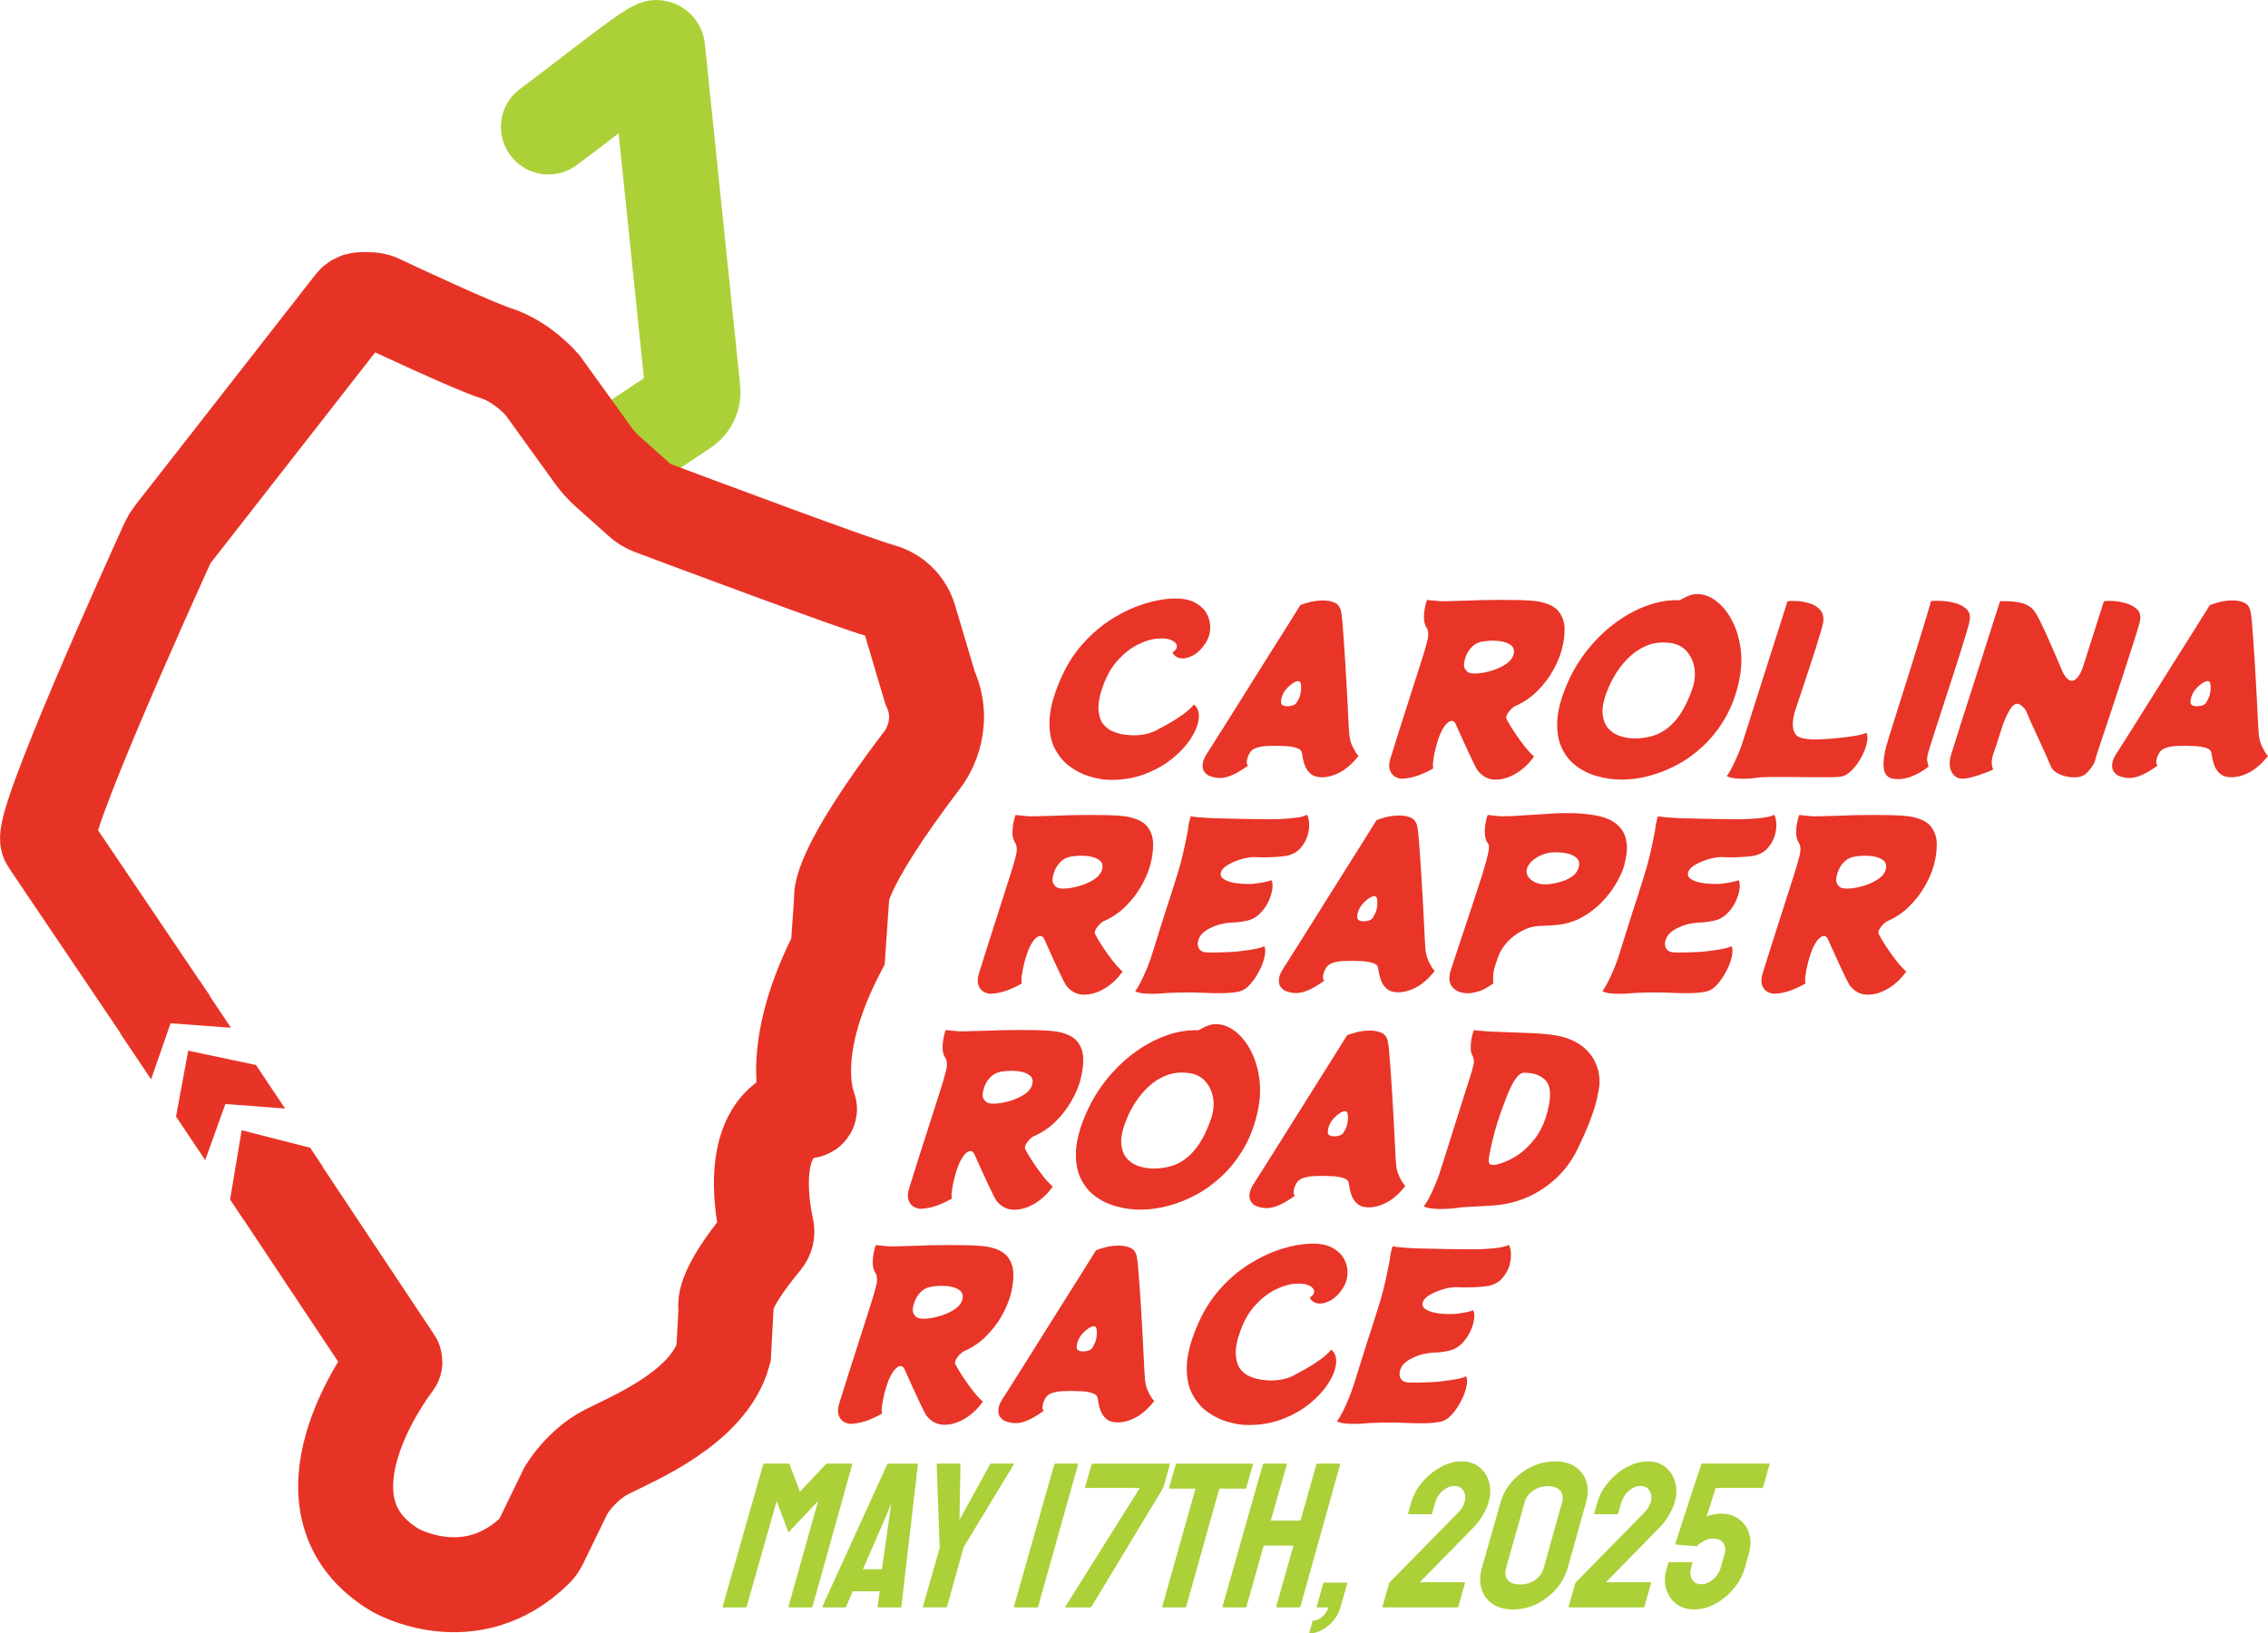 <?xml version="1.0" encoding="UTF-8"?><svg id="b" xmlns="http://www.w3.org/2000/svg" width="955.33" height="688.02" viewBox="0 0 955.33 688.02"><g id="c"><g id="d"><g id="e"><path d="M254.32,194.59l33.97-22.64c2.51-1.67,3.89-4.6,3.58-7.6l-14.87-143.92c-.03-.31-.36-.51-.65-.38-5.49,2.35-29.15,21.43-45.34,33.43" fill="none" stroke="#acd037" stroke-linecap="round" stroke-miterlimit="10" stroke-width="40"/></g></g><path d="M113.73,494.3l52.52,78.96c.14.21.14.48-.02.69-3.65,4.79-44.71,60.44.25,87.43,0,0,31.72,18.37,59.09-8.54.85-.84,1.54-1.84,2.06-2.92l10.77-22.15s6.21-10.68,17.33-16.32,42.82-18.59,49.06-41.37l1.05-19.11s-3-5.9,15.95-28.73c1.07-1.29,1.49-3,1.12-4.64-2.19-9.92-8.16-45.38,17.45-49.75.46-.08.75-.55.58-.98-1.75-4.46-8.46-26.66,12.04-66.16l1.55-22.32s-2.73-10.24,34.48-59.05c0,0,10.24-13.31,2.73-29.7l-8.53-28.67s-2.05-9.56-12.63-12.29c-9.52-2.46-81.74-29.5-96.15-34.9-1.65-.62-3.17-1.54-4.49-2.71l-13.95-12.45c-2.3-2.05-4.37-4.35-6.17-6.85l-21.36-29.64s-8.26-9.7-19.4-13.29c-9.91-3.2-42.26-18.37-49.29-21.69-.99-.47-2.05-.76-3.14-.86-1.25-.11-3.05-.19-4.97-.02-1.14.1-2.2.67-2.91,1.57l-76.17,97.5c-.77.98-1.41,2.04-1.92,3.17-6.69,14.69-54.34,119.87-50.42,125.75l51.56,76.36" fill="none" stroke="#e73325" stroke-miterlimit="10" stroke-width="40"/><polygon points="97.29 432.9 83.93 412.94 50.64 435.23 63.64 454.63 71.85 431.02 97.29 432.9" fill="#e83427"/><polygon points="135.97 491.47 130.59 483.43 101.8 476.07 96.93 505.16 102.68 513.76 135.97 491.47" fill="#e83427"/><polygon id="f" points="107.81 448.58 79.27 442.56 74.15 470.31 86.44 488.66 94.93 465.03 120.1 466.93 107.81 448.58" fill="#e83427"/><g id="g"><path d="M507.75,270.95c-1.5,2.31-3.2,4-5.11,5.06-1.91,1.06-3.67,1.48-5.28,1.26-1.62-.22-2.78-1.04-3.5-2.48,1.33-.81,1.94-1.7,1.85-2.67-.09-.97-.81-1.78-2.16-2.44-1.35-.66-3.27-.89-5.77-.7-2.54.13-5.31.94-8.33,2.44s-5.82,3.65-8.42,6.46c-2.6,2.81-4.67,6.31-6.22,10.49-1.59,4.31-2.29,7.81-2.1,10.49.19,2.69.85,4.73,1.99,6.14s2.42,2.4,3.85,3c1.43.59,2.61.98,3.55,1.17,1.23.25,2.69.42,4.38.52,1.69.09,3.45-.01,5.3-.33,1.85-.31,3.52-.84,5.01-1.59,1.35-.69,3.05-1.61,5.11-2.76,2.06-1.15,4.11-2.45,6.13-3.89,2.03-1.44,3.66-2.9,4.9-4.4,1.66,1.44,2.32,3.47,2,6.09-.32,2.62-1.47,5.43-3.44,8.43-1.97,3-4.62,5.82-7.95,8.48-3.33,2.66-7.23,4.81-11.7,6.46-4.47,1.65-9.37,2.42-14.7,2.29-2.48-.06-5.18-.53-8.11-1.41-2.93-.87-5.71-2.26-8.34-4.17-2.63-1.9-4.76-4.43-6.39-7.59-1.63-3.15-2.37-7.07-2.22-11.76.15-4.68,1.57-10.21,4.26-16.58,2.53-6.06,5.74-11.27,9.63-15.64,3.89-4.37,8.08-7.95,12.57-10.72,4.49-2.78,8.98-4.87,13.47-6.28,4.49-1.4,8.58-2.14,12.28-2.2,3.72-.12,6.74.44,9.05,1.69,2.31,1.25,3.99,2.86,5.04,4.82s1.51,4.06,1.38,6.28c-.13,2.22-.8,4.23-2.01,6.04Z" fill="#e83528"/><path d="M568.37,309.54c.16,1.81.66,3.54,1.5,5.2.83,1.66,1.62,2.89,2.36,3.7-2.51,3.12-5.1,5.4-7.75,6.84-2.2,1.19-4.36,1.87-6.48,2.06-1.17.12-2.42.03-3.75-.28s-2.53-1.2-3.58-2.67c-1.05-1.47-1.8-3.82-2.25-7.07-.09-1.06-.82-1.81-2.17-2.25-1.36-.44-2.86-.7-4.52-.8-1.66-.09-3.01-.14-4.08-.14s-2.37.03-3.92.09c-1.55.06-3.02.31-4.41.75-1.39.44-2.4,1.22-3.01,2.34-.58,1-.94,2.03-1.1,3.09-.16,1.06.02,1.75.55,2.06-1.39,1-2.72,1.87-3.99,2.62-1.27.75-2.51,1.34-3.72,1.78-1.49.56-2.94.84-4.35.84s-2.88-.31-4.43-.94c-.71-.31-1.37-.87-1.98-1.69-.61-.81-.84-1.93-.68-3.37.15-1.44.99-3.25,2.51-5.43.12-.19.76-1.19,1.91-3,1.15-1.81,2.66-4.2,4.53-7.17,1.87-2.96,3.94-6.26,6.21-9.88,2.27-3.62,4.6-7.35,7.01-11.19,2.4-3.84,4.73-7.54,6.98-11.1,2.25-3.56,4.28-6.77,6.09-9.65,1.81-2.87,3.76-5.99,5.85-9.37.66-.31,1.83-.7,3.52-1.17,1.68-.47,3.41-.73,5.18-.8,1.98-.12,3.78.13,5.42.75,1.64.63,2.65,1.87,3.04,3.75.19.75.38,2.19.57,4.31.18,2.12.38,4.68.59,7.68.21,3,.42,6.2.63,9.6.21,3.4.41,6.78.6,10.12.19,3.34.35,6.45.48,9.32.13,2.87.25,5.29.36,7.26.11,1.97.2,3.23.27,3.79ZM542.79,297.46c1.66-.12,2.77-.59,3.31-1.4.54-.81,1.02-1.75,1.43-2.81.22-.69.39-1.53.49-2.53.1-1,.08-1.89-.07-2.67-.15-.78-.54-1.17-1.17-1.17-.88,0-2.02.61-3.45,1.83-1.43,1.22-2.4,2.45-2.93,3.7-.57,1.19-.84,2.34-.8,3.47.04,1.12,1.1,1.66,3.18,1.59Z" fill="#e83528"/><path d="M638.14,297.46c-.27.06-.74.41-1.41,1.03-.67.62-1.21,1.28-1.62,1.97-.64,1-.81,1.81-.51,2.44.8,1.56,1.9,3.39,3.28,5.48,1.38,2.09,2.81,4.07,4.3,5.95,1.48,1.87,2.81,3.31,3.99,4.31-2.1,3-4.64,5.39-7.62,7.17-2.98,1.78-5.93,2.64-8.85,2.58-2.92-.06-5.36-1.37-7.34-3.93-.25-.37-.7-1.2-1.35-2.48-.65-1.28-1.37-2.79-2.18-4.54-.81-1.75-1.61-3.5-2.42-5.25-.81-1.75-1.5-3.28-2.07-4.59-.57-1.31-.93-2.12-1.08-2.44-.68-1.56-1.69-1.9-3.04-1.03-1.35.87-2.59,2.69-3.73,5.43-.65,1.62-1.24,3.48-1.76,5.57-.53,2.09-.88,3.95-1.06,5.57-.18,1.62-.14,2.59.13,2.9-1.64,1-3.56,1.94-5.78,2.81-2.22.87-4.61,1.41-7.17,1.59-.96.06-1.97-.19-3.03-.75-1.07-.56-1.85-1.48-2.33-2.76-.49-1.28-.45-2.89.12-4.82.16-.5.57-1.81,1.23-3.93.66-2.12,1.47-4.73,2.45-7.82.97-3.09,2-6.29,3.07-9.6,1.08-3.31,2.07-6.43,3-9.37.92-2.94,1.97-6.21,3.15-9.84,1.2-3.68,2.1-6.76,2.72-9.23.61-2.47.48-4.36-.41-5.67-.8-1.19-1.13-2.9-1-5.15.14-2.25.56-4.37,1.27-6.37.23.06.95.14,2.17.23,1.22.09,2.4.2,3.55.33.81,0,1.99-.02,3.53-.05,1.54-.03,3.19-.08,4.96-.14,1.77-.06,3.41-.11,4.92-.14,1.51-.03,2.65-.08,3.42-.14.56,0,1.61-.01,3.15-.05,1.54-.03,3.34-.05,5.4-.05s4.15.02,6.26.05c2.11.03,4.05.11,5.83.23,1.77.13,3.12.28,4.06.47,3.88.75,6.62,2.12,8.21,4.12,1.6,2,2.42,4.4,2.48,7.21.06,2.81-.36,5.87-1.25,9.18-.79,2.81-2.05,5.75-3.8,8.8-1.74,3.06-3.95,5.9-6.61,8.52s-5.74,4.68-9.22,6.18ZM617.15,277.32c-.65,2-.66,3.48-.04,4.45.62.97,1.31,1.55,2.06,1.73,1.04.25,2.47.27,4.29.05,1.82-.22,3.71-.66,5.67-1.31,1.96-.66,3.72-1.51,5.29-2.58,1.56-1.06,2.57-2.28,3.01-3.65.59-1.81.29-3.2-.89-4.17-1.18-.97-2.88-1.58-5.07-1.83-2.2-.25-4.48-.19-6.85.19-1.83.25-3.4,1.03-4.69,2.34-1.3,1.31-2.22,2.9-2.77,4.78Z" fill="#e83528"/><path d="M732.5,286.97c-1.26,5.81-3.2,10.96-5.82,15.46-2.62,4.5-5.66,8.38-9.13,11.66-3.47,3.28-7.17,5.96-11.1,8.06-3.93,2.09-7.88,3.65-11.87,4.68-3.99,1.03-7.76,1.55-11.32,1.55s-7.03-.47-10.41-1.41c-3.38-.94-6.39-2.4-9.01-4.4-2.63-2-4.66-4.59-6.09-7.77-1.43-3.18-2.03-6.98-1.78-11.38.24-4.4,1.62-9.51,4.13-15.32,2.12-5,4.89-9.66,8.3-14,3.41-4.34,7.23-8.12,11.46-11.33,4.23-3.22,8.69-5.71,13.39-7.49,4.7-1.78,9.37-2.61,14.01-2.48.31,0,.86-.23,1.63-.7.78-.47,1.77-.92,2.97-1.36,1.2-.44,2.54-.59,3.99-.47,2.73.25,5.32,1.41,7.77,3.47,2.45,2.06,4.53,4.79,6.24,8.2,1.7,3.4,2.82,7.26,3.36,11.57.54,4.31.29,8.8-.73,13.49ZM689.18,311.04c2.21-.06,4.38-.37,6.53-.94s4.25-1.59,6.3-3.09c2.05-1.5,4-3.62,5.86-6.37,1.86-2.75,3.52-6.28,4.99-10.58,1.04-3,1.32-5.9.86-8.71-.46-2.81-1.59-5.2-3.38-7.17-1.8-1.97-4.21-3.11-7.23-3.42-3.25-.37-6.23-.05-8.94.98-2.71,1.03-5.15,2.53-7.32,4.5-2.17,1.97-4.06,4.17-5.66,6.6-1.6,2.44-2.9,4.9-3.9,7.4-1.77,4.31-2.52,7.84-2.22,10.58.29,2.75,1.19,4.87,2.71,6.37,1.51,1.5,3.32,2.53,5.41,3.09,2.1.56,4.09.81,5.99.75Z" fill="#e83528"/><path d="M786.08,308.6c.59.69.69,2.05.32,4.07-.38,2.03-1.17,4.14-2.38,6.32-.96,1.81-2.21,3.54-3.75,5.2-1.54,1.66-3.17,2.64-4.89,2.95-.67.12-2.13.2-4.38.23-2.26.03-4.9.03-7.92,0-3.02-.03-6.07-.06-9.15-.09-3.08-.03-5.83-.03-8.24,0-2.42.03-4.14.11-5.18.23-2.7.44-5.36.59-7.97.47-2.62-.13-4.35-.5-5.21-1.12.72-.87,1.53-2.2,2.42-3.98.89-1.78,1.77-3.73,2.65-5.85.88-2.12,1.6-4.15,2.17-6.09l18.37-57.7c.73-.12,1.94-.16,3.64-.09,1.7.06,3.43.34,5.21.84,1.96.5,3.56,1.44,4.8,2.81,1.24,1.37,1.7,3.12,1.39,5.25-.1.69-.45,2.05-1.04,4.07-.6,2.03-1.33,4.42-2.19,7.17-.86,2.75-1.78,5.56-2.74,8.43-.96,2.87-1.85,5.56-2.66,8.06-.81,2.5-1.76,5.31-2.83,8.43-.83,2.37-1.28,4.51-1.34,6.42-.06,1.9.27,3.39.99,4.45.55.81,1.36,1.38,2.45,1.69,1.08.31,2.48.53,4.19.66.73.06,1.9.06,3.51,0,1.61-.06,3.41-.17,5.4-.33,1.99-.16,3.97-.36,5.96-.61,1.99-.25,3.75-.53,5.29-.84,1.54-.31,2.58-.66,3.14-1.03Z" fill="#e83528"/><path d="M797.29,327.99c-2.52-.5-3.83-2.31-3.9-5.43-.08-3.12.63-6.99,2.14-11.62.18-.56.62-1.97,1.32-4.21.7-2.25,1.58-5.04,2.63-8.38,1.05-3.34,2.2-6.95,3.42-10.82,1.23-3.87,2.44-7.74,3.63-11.62,1.2-3.87,2.29-7.45,3.3-10.73,1-3.28,1.82-5.98,2.45-8.1.63-2.12.98-3.4,1.06-3.84,1-.19,2.46-.23,4.4-.14s3.89.41,5.88.94c1.98.53,3.59,1.41,4.81,2.62,1.23,1.22,1.62,2.89,1.18,5.01-.2,1-.66,2.7-1.38,5.11-.72,2.4-1.6,5.25-2.63,8.52-1.03,3.28-2.15,6.76-3.35,10.44-1.2,3.69-2.38,7.32-3.54,10.91-1.17,3.59-2.24,6.9-3.23,9.93-.98,3.03-1.79,5.56-2.42,7.59-.63,2.03-.98,3.26-1.06,3.7-.3,1.31-.36,2.26-.18,2.86.18.59.35,1.33.5,2.2-2.11,1.69-4.49,3.06-7.15,4.12-2.66,1.06-5.29,1.37-7.89.94Z" fill="#e83528"/><path d="M901.36,261.67c-.22,1.06-.73,2.86-1.52,5.39-.79,2.53-1.75,5.54-2.89,9.04-1.14,3.5-2.33,7.18-3.59,11.05s-2.52,7.71-3.79,11.52-2.43,7.27-3.47,10.4c-1.05,3.12-1.89,5.67-2.53,7.63s-.97,3.08-.99,3.32c-.04.5-.39,1.3-1.06,2.39-.67,1.09-1.5,2.12-2.5,3.09-1,.97-2.06,1.55-3.19,1.73-1.08.25-2.47.26-4.18.05-1.71-.22-3.33-.72-4.85-1.5-1.53-.78-2.58-1.92-3.15-3.42-.34-.87-.88-2.14-1.62-3.79-.74-1.65-1.56-3.47-2.45-5.43-.89-1.97-1.77-3.87-2.64-5.71-.87-1.84-1.59-3.43-2.15-4.78-.56-1.34-.92-2.17-1.07-2.48-.28-.87-.91-1.76-1.9-2.67-.99-.9-1.89-1.23-2.72-.98-.83.25-1.64,1.02-2.43,2.29-.79,1.28-1.48,2.64-2.07,4.07-.43.94-.95,2.36-1.57,4.26-.62,1.91-1.24,3.86-1.86,5.85-.62,2-1.16,3.62-1.63,4.87-.77,2.19-.77,4.28.02,6.28-.6.31-1.76.8-3.47,1.45-1.71.66-3.49,1.23-5.34,1.73-1.85.5-3.36.72-4.52.66-1.96-.13-3.39-1.16-4.29-3.09-.9-1.94-.92-4.34-.04-7.21.18-.56.68-2.14,1.49-4.73.81-2.59,1.83-5.82,3.06-9.7,1.23-3.87,2.57-8.06,4.03-12.55s2.89-8.95,4.29-13.35c1.4-4.4,2.68-8.43,3.83-12.08,1.15-3.65,2.44-7.66,3.86-12.04,3.85-.12,6.97.16,9.37.84,2.4.69,4.18,1.94,5.34,3.75.53.69,1.22,1.91,2.09,3.65.87,1.75,1.8,3.73,2.8,5.95,1,2.22,1.97,4.42,2.91,6.6.94,2.19,1.77,4.11,2.48,5.76.71,1.66,1.17,2.73,1.39,3.23.59,1.25,1.29,2.23,2.09,2.95.8.72,1.58.95,2.35.7,1.66-.5,3.09-2.59,4.29-6.28l8.64-27.16c.73-.12,1.94-.16,3.64-.09,1.7.06,3.43.34,5.21.84,1.96.5,3.62,1.34,4.99,2.53,1.36,1.19,1.8,2.9,1.32,5.15Z" fill="#e83528"/><path d="M951.47,309.54c.16,1.81.66,3.54,1.5,5.2.83,1.66,1.62,2.89,2.36,3.7-2.51,3.12-5.1,5.4-7.75,6.84-2.2,1.19-4.36,1.87-6.48,2.06-1.17.12-2.42.03-3.75-.28s-2.53-1.2-3.58-2.67c-1.05-1.47-1.8-3.82-2.25-7.07-.09-1.06-.82-1.81-2.17-2.25-1.36-.44-2.86-.7-4.52-.8-1.66-.09-3.01-.14-4.08-.14s-2.37.03-3.92.09c-1.55.06-3.02.31-4.41.75-1.39.44-2.4,1.22-3.01,2.34-.58,1-.94,2.03-1.1,3.09-.16,1.06.02,1.75.55,2.06-1.39,1-2.72,1.87-3.99,2.62-1.27.75-2.51,1.34-3.72,1.78-1.49.56-2.94.84-4.35.84s-2.88-.31-4.43-.94c-.71-.31-1.37-.87-1.98-1.69-.61-.81-.84-1.93-.68-3.37.15-1.44.99-3.25,2.51-5.43.12-.19.76-1.19,1.91-3,1.15-1.81,2.66-4.2,4.53-7.17,1.87-2.96,3.94-6.26,6.21-9.88,2.27-3.62,4.6-7.35,7.01-11.19,2.4-3.84,4.73-7.54,6.98-11.1,2.25-3.56,4.28-6.77,6.09-9.65,1.81-2.87,3.76-5.99,5.85-9.37.66-.31,1.83-.7,3.52-1.17,1.68-.47,3.41-.73,5.18-.8,1.98-.12,3.78.13,5.42.75,1.64.63,2.65,1.87,3.04,3.75.19.75.38,2.19.57,4.31.18,2.12.38,4.68.59,7.68.21,3,.42,6.2.63,9.6.21,3.4.41,6.78.6,10.12.19,3.34.35,6.45.48,9.32.13,2.87.25,5.29.36,7.26.11,1.97.2,3.23.27,3.79ZM925.89,297.46c1.66-.12,2.77-.59,3.31-1.4.54-.81,1.02-1.75,1.43-2.81.22-.69.39-1.53.49-2.53.1-1,.08-1.89-.07-2.67-.15-.78-.54-1.17-1.17-1.17-.88,0-2.02.61-3.45,1.83-1.43,1.22-2.4,2.45-2.93,3.7-.57,1.19-.84,2.34-.8,3.47.04,1.12,1.1,1.66,3.18,1.59Z" fill="#e83528"/><path d="M464.83,388.04c-.27.06-.74.41-1.41,1.03-.67.62-1.21,1.28-1.62,1.97-.64,1-.81,1.81-.51,2.44.8,1.56,1.9,3.39,3.28,5.48,1.38,2.09,2.81,4.07,4.3,5.95,1.48,1.87,2.81,3.31,3.99,4.31-2.1,3-4.64,5.39-7.62,7.17-2.98,1.78-5.93,2.64-8.85,2.58-2.92-.06-5.36-1.37-7.34-3.93-.25-.38-.7-1.2-1.35-2.48-.65-1.28-1.37-2.79-2.18-4.54-.81-1.75-1.61-3.5-2.42-5.25-.81-1.75-1.5-3.28-2.07-4.59-.57-1.31-.93-2.12-1.08-2.44-.68-1.56-1.69-1.9-3.04-1.03-1.35.88-2.59,2.69-3.73,5.43-.65,1.62-1.24,3.48-1.76,5.57-.52,2.09-.88,3.95-1.06,5.57-.19,1.62-.14,2.59.13,2.9-1.64,1-3.56,1.94-5.78,2.81-2.22.87-4.61,1.41-7.17,1.59-.96.06-1.97-.19-3.04-.75-1.07-.56-1.85-1.48-2.33-2.76-.49-1.28-.45-2.89.12-4.82.16-.5.57-1.81,1.23-3.93.66-2.12,1.47-4.73,2.45-7.82.97-3.09,2-6.29,3.07-9.6,1.08-3.31,2.07-6.43,3-9.37.92-2.93,1.97-6.21,3.15-9.84,1.2-3.68,2.1-6.76,2.72-9.23.61-2.47.48-4.36-.41-5.67-.8-1.19-1.13-2.9-1-5.15.14-2.25.56-4.37,1.27-6.37.23.06.95.14,2.17.24,1.22.09,2.4.2,3.55.33.81,0,1.99-.01,3.53-.05,1.54-.03,3.19-.08,4.96-.14,1.77-.06,3.41-.11,4.92-.14,1.51-.03,2.65-.08,3.42-.14.56,0,1.61-.01,3.15-.05,1.54-.03,3.34-.05,5.4-.05s4.15.02,6.26.05c2.11.03,4.05.11,5.83.23,1.77.13,3.12.28,4.06.47,3.88.75,6.62,2.12,8.22,4.12,1.6,2,2.42,4.4,2.48,7.21.05,2.81-.36,5.87-1.25,9.18-.79,2.81-2.05,5.75-3.8,8.8-1.75,3.06-3.95,5.9-6.61,8.52-2.66,2.62-5.74,4.68-9.22,6.18ZM443.84,367.9c-.65,2-.66,3.48-.04,4.45.62.97,1.31,1.55,2.06,1.73,1.04.25,2.47.27,4.29.05,1.82-.22,3.71-.66,5.67-1.31,1.96-.66,3.72-1.51,5.29-2.58,1.56-1.06,2.57-2.28,3.01-3.65.59-1.81.29-3.2-.89-4.17-1.19-.97-2.88-1.58-5.07-1.83-2.2-.25-4.48-.19-6.85.19-1.83.25-3.4,1.03-4.69,2.34-1.3,1.31-2.23,2.9-2.77,4.78Z" fill="#e83528"/><path d="M522.08,400.69c.91-.12,2.07-.28,3.48-.47,1.4-.19,2.76-.42,4.07-.7,1.31-.28,2.24-.61,2.8-.98.59.69.68,2.08.29,4.17-.4,2.09-1.21,4.26-2.44,6.51-1,1.94-2.25,3.75-3.73,5.43-1.49,1.69-3.16,2.72-5.03,3.09-1.6.31-3.38.5-5.33.56-1.96.06-3.92.06-5.9,0-1.98-.06-3.79-.13-5.42-.19-1.63-.06-2.89-.09-3.76-.09s-2.24.01-4.09.05c-1.85.03-3.48.08-4.87.14-1.69.19-3.51.31-5.46.38-1.96.06-3.72,0-5.28-.19-1.56-.19-2.65-.5-3.25-.94.72-.87,1.53-2.2,2.42-3.98s1.77-3.73,2.65-5.85c.88-2.12,1.6-4.15,2.17-6.09l5.38-17.14,2.59-7.96c.73-2.25,1.32-4.12,1.78-5.62.46-1.5.7-2.31.75-2.44.67-2.06,1.29-4.28,1.88-6.65.58-2.37,1.1-4.64,1.55-6.79.45-2.16.8-3.92,1.06-5.29.09-1.06.25-2.11.46-3.14.21-1.03.48-1.95.8-2.76.38.19,1.52.36,3.44.51,1.92.16,4.17.3,6.75.42.19,0,1.09.02,2.7.05,1.61.03,3.61.08,6,.14,2.38.06,4.87.11,7.45.14,2.58.03,4.93.05,7.06.05s3.69-.03,4.71-.09c2.6-.12,4.84-.33,6.71-.61,1.87-.28,3.2-.67,3.99-1.17.55.62.87,1.79.97,3.51.1,1.72-.13,3.51-.67,5.39-.59,1.81-1.56,3.51-2.92,5.1-1.36,1.59-3.23,2.67-5.59,3.23-.87.19-2.19.34-3.95.47-1.76.13-3.44.2-5.04.23-1.6.03-2.74.02-3.4-.05-1.88-.19-3.94.02-6.19.61-2.25.59-4.26,1.38-6.01,2.34-1.75.97-2.84,2.01-3.27,3.14-.41,1.06-.25,1.94.46,2.62.71.69,1.77,1.23,3.17,1.64,1.4.41,2.95.67,4.66.8,1.71.13,3.35.16,4.93.09,1.29-.12,2.79-.34,4.52-.66,1.72-.31,2.83-.62,3.3-.94.59.69.75,1.97.49,3.84-.27,1.87-.91,3.81-1.93,5.81-.84,1.62-1.95,3.12-3.33,4.5-1.38,1.37-3,2.31-4.85,2.81-1.43.37-3.12.66-5.05.84-3.69,0-7,.64-9.94,1.92-2.94,1.28-4.83,2.8-5.64,4.54-.74,1.5-.86,2.87-.36,4.12.5,1.25,1.6,1.94,3.31,2.06,1.17.06,2.67.08,4.53.05,1.85-.03,3.68-.09,5.49-.19,1.81-.09,3.14-.2,3.99-.33Z" fill="#e83528"/><path d="M600.47,400.12c.16,1.81.66,3.54,1.5,5.2.84,1.66,1.62,2.89,2.36,3.7-2.51,3.12-5.1,5.4-7.75,6.84-2.2,1.19-4.36,1.87-6.48,2.06-1.17.12-2.41.03-3.75-.28-1.33-.31-2.53-1.2-3.58-2.67-1.05-1.47-1.8-3.82-2.24-7.07-.09-1.06-.82-1.81-2.17-2.25-1.36-.44-2.86-.7-4.52-.8-1.66-.09-3.01-.14-4.08-.14s-2.37.03-3.92.09c-1.55.06-3.02.31-4.41.75-1.39.44-2.39,1.22-3.01,2.34-.58,1-.94,2.03-1.1,3.09-.16,1.06.02,1.75.55,2.06-1.39,1-2.72,1.87-3.99,2.62-1.27.75-2.51,1.34-3.72,1.78-1.5.56-2.94.84-4.35.84s-2.88-.31-4.43-.94c-.71-.31-1.37-.87-1.98-1.69-.61-.81-.84-1.93-.68-3.37.15-1.44.99-3.25,2.51-5.43.12-.19.76-1.19,1.91-3s2.66-4.2,4.53-7.17c1.87-2.96,3.94-6.26,6.21-9.88,2.27-3.62,4.6-7.35,7.01-11.19,2.4-3.84,4.73-7.54,6.98-11.1,2.25-3.56,4.28-6.77,6.08-9.65,1.81-2.87,3.76-5.99,5.85-9.37.66-.31,1.83-.7,3.52-1.17,1.68-.47,3.41-.73,5.18-.8,1.98-.12,3.78.13,5.42.75,1.64.62,2.65,1.87,3.04,3.75.19.75.38,2.19.57,4.31.18,2.12.38,4.68.59,7.68.21,3,.42,6.2.63,9.6.21,3.4.4,6.78.6,10.12.19,3.34.35,6.45.48,9.32.13,2.87.25,5.29.36,7.26.11,1.97.2,3.23.27,3.79ZM574.9,388.04c1.66-.12,2.77-.59,3.31-1.4.54-.81,1.02-1.75,1.43-2.81.22-.69.39-1.53.49-2.53.11-1,.08-1.89-.07-2.67-.15-.78-.54-1.17-1.17-1.17-.88,0-2.02.61-3.45,1.83-1.43,1.22-2.41,2.45-2.94,3.7-.57,1.19-.84,2.34-.8,3.47.04,1.12,1.1,1.66,3.18,1.59Z" fill="#e83528"/><path d="M670.94,343.27c4.4.69,7.67,1.92,9.8,3.7,2.14,1.78,3.49,3.83,4.05,6.14.56,2.31.67,4.58.32,6.79-.35,2.22-.77,4.11-1.28,5.67-.65,2-1.74,4.29-3.27,6.88-1.53,2.59-3.49,5.12-5.88,7.59-2.4,2.47-5.19,4.59-8.39,6.37-3.2,1.78-6.83,2.86-10.89,3.23-.71.06-1.6.13-2.68.19-1.08.06-2.05.11-2.9.14-.85.03-1.37.05-1.56.05-2.42.13-4.81.81-7.18,2.06-2.37,1.25-4.46,2.86-6.25,4.82-1.8,1.97-3.12,4.17-3.97,6.6l-1.13,3.47c-.53,1.62-.79,3.11-.79,4.45,0,1.34.04,2.26.13,2.76-1.94,1.37-3.57,2.34-4.88,2.9s-2.84.97-4.61,1.22c-1.43.19-2.91.06-4.42-.37-1.51-.44-2.73-1.27-3.64-2.48-.92-1.22-1.21-2.92-.87-5.1.06-.38.42-1.58,1.08-3.61.66-2.03,1.5-4.56,2.51-7.59,1.01-3.03,2.13-6.35,3.33-9.98,1.21-3.62,2.4-7.24,3.58-10.87,1.18-3.62,2.27-6.99,3.29-10.12,1.03-3.37,1.81-6.21,2.35-8.52.53-2.31.53-3.78-.02-4.4-.95-1.12-1.39-2.87-1.34-5.25.05-2.37.45-4.62,1.21-6.75.23.06.89.14,1.98.24,1.09.09,2.24.2,3.45.33.62,0,1.66-.01,3.11-.05,1.45-.03,3.05-.11,4.81-.23,1.76-.12,3.46-.23,5.12-.33,1.65-.09,2.99-.17,4.01-.23,1.41-.12,3.28-.25,5.6-.38,2.32-.12,4.91-.16,7.76-.09,2.85.06,5.67.31,8.47.75ZM650.29,372.49c.85.06,1.99-.01,3.4-.23,1.41-.22,2.9-.58,4.47-1.08,1.57-.5,2.97-1.2,4.2-2.11,1.23-.9,2.06-2.01,2.49-3.33.59-1.81.37-3.22-.64-4.21-1.02-1-2.42-1.69-4.2-2.06-1.78-.37-3.56-.53-5.33-.47-2.58.06-5,.77-7.24,2.11-2.25,1.34-3.67,2.92-4.25,4.73-.32,1.19-.19,2.26.4,3.23.59.97,1.49,1.76,2.69,2.39,1.2.63,2.54.97,4.02,1.03Z" fill="#e83528"/><path d="M718.88,400.69c.92-.12,2.07-.28,3.48-.47,1.4-.19,2.76-.42,4.07-.7,1.31-.28,2.24-.61,2.8-.98.59.69.68,2.08.29,4.17-.4,2.09-1.21,4.26-2.44,6.51-1,1.94-2.25,3.75-3.73,5.43-1.48,1.69-3.16,2.72-5.03,3.09-1.6.31-3.38.5-5.33.56-1.96.06-3.92.06-5.9,0-1.98-.06-3.79-.13-5.42-.19-1.64-.06-2.89-.09-3.76-.09s-2.24.01-4.09.05c-1.85.03-3.48.08-4.87.14-1.69.19-3.5.31-5.46.38-1.96.06-3.71,0-5.28-.19-1.56-.19-2.65-.5-3.25-.94.72-.87,1.53-2.2,2.42-3.98s1.78-3.73,2.65-5.85c.88-2.12,1.6-4.15,2.17-6.09l5.38-17.14,2.59-7.96c.73-2.25,1.32-4.12,1.78-5.62.46-1.5.7-2.31.74-2.44.67-2.06,1.3-4.28,1.88-6.65.58-2.37,1.1-4.64,1.55-6.79.45-2.16.8-3.92,1.06-5.29.09-1.06.25-2.11.46-3.14.21-1.03.48-1.95.8-2.76.38.19,1.52.36,3.44.51,1.92.16,4.17.3,6.75.42.19,0,1.09.02,2.7.05,1.61.03,3.61.08,6,.14,2.38.06,4.87.11,7.45.14,2.58.03,4.93.05,7.06.05s3.69-.03,4.71-.09c2.6-.12,4.84-.33,6.71-.61,1.87-.28,3.2-.67,3.99-1.17.55.62.87,1.79.97,3.51s-.13,3.51-.67,5.39c-.59,1.81-1.56,3.51-2.92,5.1-1.36,1.59-3.23,2.67-5.59,3.23-.87.19-2.19.34-3.94.47-1.76.13-3.44.2-5.04.23-1.6.03-2.74.02-3.4-.05-1.88-.19-3.94.02-6.19.61-2.25.59-4.26,1.38-6.01,2.34-1.75.97-2.84,2.01-3.27,3.14-.41,1.06-.25,1.94.46,2.62.71.69,1.77,1.23,3.17,1.64s2.95.67,4.66.8c1.71.13,3.35.16,4.93.09,1.29-.12,2.79-.34,4.52-.66,1.72-.31,2.83-.62,3.3-.94.59.69.75,1.97.49,3.84-.27,1.87-.91,3.81-1.93,5.81-.84,1.62-1.95,3.12-3.33,4.5-1.38,1.37-3,2.31-4.85,2.81-1.43.37-3.12.66-5.05.84-3.69,0-7,.64-9.94,1.92-2.94,1.28-4.83,2.8-5.64,4.54-.74,1.5-.86,2.87-.36,4.12.5,1.25,1.6,1.94,3.31,2.06,1.17.06,2.67.08,4.53.05,1.85-.03,3.68-.09,5.49-.19,1.81-.09,3.14-.2,3.99-.33Z" fill="#e83528"/><path d="M794.92,388.04c-.27.06-.74.41-1.41,1.03-.67.62-1.21,1.28-1.62,1.97-.64,1-.81,1.81-.51,2.44.8,1.56,1.9,3.39,3.28,5.48,1.38,2.09,2.81,4.07,4.3,5.95,1.48,1.87,2.81,3.31,3.99,4.31-2.1,3-4.64,5.39-7.62,7.17-2.98,1.78-5.93,2.64-8.85,2.58-2.92-.06-5.36-1.37-7.34-3.93-.25-.38-.7-1.2-1.35-2.48-.65-1.28-1.37-2.79-2.18-4.54-.81-1.75-1.61-3.5-2.42-5.25-.81-1.75-1.5-3.28-2.07-4.59-.57-1.31-.93-2.12-1.08-2.44-.68-1.56-1.69-1.9-3.04-1.03-1.35.88-2.59,2.69-3.73,5.43-.65,1.62-1.24,3.48-1.76,5.57-.53,2.09-.88,3.95-1.06,5.57-.18,1.62-.14,2.59.13,2.9-1.64,1-3.56,1.94-5.78,2.81-2.22.87-4.61,1.41-7.17,1.59-.96.06-1.97-.19-3.03-.75-1.07-.56-1.85-1.48-2.33-2.76-.49-1.28-.45-2.89.12-4.82.16-.5.57-1.81,1.23-3.93.66-2.12,1.47-4.73,2.45-7.82.97-3.09,2-6.29,3.07-9.6,1.08-3.31,2.07-6.43,3-9.37.92-2.93,1.97-6.21,3.15-9.84,1.2-3.68,2.1-6.76,2.72-9.23.61-2.47.48-4.36-.41-5.67-.8-1.19-1.13-2.9-1-5.15.14-2.25.56-4.37,1.27-6.37.23.06.95.14,2.17.24,1.22.09,2.4.2,3.55.33.81,0,1.99-.01,3.53-.05,1.54-.03,3.19-.08,4.96-.14,1.77-.06,3.41-.11,4.92-.14,1.51-.03,2.65-.08,3.42-.14.56,0,1.61-.01,3.15-.05,1.54-.03,3.34-.05,5.4-.05s4.15.02,6.26.05c2.11.03,4.05.11,5.83.23,1.77.13,3.12.28,4.06.47,3.88.75,6.62,2.12,8.21,4.12,1.6,2,2.42,4.4,2.48,7.21.06,2.81-.36,5.87-1.25,9.18-.79,2.81-2.05,5.75-3.8,8.8-1.74,3.06-3.95,5.9-6.61,8.52-2.66,2.62-5.74,4.68-9.22,6.18ZM773.93,367.9c-.65,2-.66,3.48-.04,4.45.62.97,1.31,1.55,2.06,1.73,1.04.25,2.47.27,4.29.05s3.71-.66,5.67-1.31c1.96-.66,3.72-1.51,5.29-2.58,1.56-1.06,2.57-2.28,3.01-3.65.59-1.81.29-3.2-.89-4.17-1.18-.97-2.88-1.58-5.07-1.83-2.2-.25-4.48-.19-6.85.19-1.83.25-3.4,1.03-4.69,2.34-1.3,1.31-2.22,2.9-2.77,4.78Z" fill="#e83528"/><path d="M435.4,478.62c-.27.06-.74.41-1.41,1.03-.67.62-1.21,1.28-1.62,1.97-.64,1-.81,1.81-.51,2.44.8,1.56,1.9,3.39,3.28,5.48,1.38,2.09,2.81,4.07,4.3,5.95,1.48,1.87,2.81,3.31,3.99,4.31-2.1,3-4.64,5.39-7.62,7.17-2.98,1.78-5.93,2.64-8.85,2.58-2.92-.06-5.36-1.37-7.34-3.93-.25-.37-.7-1.2-1.35-2.48-.65-1.28-1.37-2.79-2.18-4.54-.81-1.75-1.61-3.5-2.42-5.25-.81-1.75-1.5-3.28-2.07-4.59-.57-1.31-.93-2.12-1.08-2.44-.68-1.56-1.69-1.9-3.04-1.03-1.35.88-2.59,2.69-3.73,5.43-.65,1.62-1.24,3.48-1.76,5.57-.52,2.09-.88,3.95-1.06,5.57-.19,1.62-.14,2.59.13,2.9-1.64,1-3.56,1.94-5.78,2.81s-4.61,1.41-7.17,1.59c-.96.06-1.97-.19-3.04-.75-1.07-.56-1.85-1.48-2.33-2.76-.49-1.28-.45-2.89.12-4.82.16-.5.57-1.81,1.23-3.93.66-2.12,1.47-4.73,2.45-7.82.97-3.09,2-6.29,3.07-9.6,1.07-3.31,2.07-6.43,3-9.37.92-2.93,1.97-6.21,3.15-9.84,1.2-3.68,2.1-6.76,2.72-9.23s.48-4.36-.41-5.67c-.8-1.18-1.13-2.9-1-5.15.14-2.25.56-4.37,1.27-6.37.23.06.95.14,2.17.24,1.22.09,2.4.2,3.55.33.81,0,1.99-.02,3.53-.05,1.54-.03,3.19-.08,4.96-.14,1.77-.06,3.41-.11,4.92-.14s2.65-.08,3.42-.14c.56,0,1.61-.01,3.15-.05,1.54-.03,3.34-.05,5.4-.05s4.15.02,6.26.05c2.11.03,4.05.11,5.83.23,1.77.13,3.12.28,4.06.47,3.88.75,6.62,2.12,8.21,4.12,1.6,2,2.42,4.4,2.48,7.21.05,2.81-.36,5.87-1.25,9.18-.79,2.81-2.05,5.75-3.8,8.8-1.74,3.06-3.95,5.9-6.61,8.52-2.66,2.62-5.74,4.68-9.22,6.18ZM414.41,458.49c-.65,2-.66,3.48-.04,4.45.62.97,1.31,1.55,2.06,1.73,1.04.25,2.47.27,4.29.05,1.82-.22,3.71-.66,5.67-1.31,1.96-.66,3.72-1.51,5.29-2.58,1.56-1.06,2.57-2.28,3.01-3.65.59-1.81.29-3.2-.89-4.17-1.18-.97-2.88-1.58-5.07-1.83-2.2-.25-4.48-.19-6.85.19-1.83.25-3.4,1.03-4.69,2.34-1.3,1.31-2.22,2.9-2.77,4.78Z" fill="#e83528"/><path d="M529.76,468.13c-1.26,5.81-3.2,10.96-5.82,15.46-2.62,4.5-5.66,8.38-9.13,11.66-3.47,3.28-7.17,5.96-11.09,8.05-3.93,2.09-7.88,3.65-11.87,4.68-3.99,1.03-7.76,1.54-11.32,1.54s-7.03-.47-10.41-1.41c-3.38-.94-6.39-2.4-9.01-4.4-2.63-2-4.66-4.59-6.09-7.77-1.43-3.18-2.03-6.98-1.78-11.38.24-4.4,1.62-9.51,4.13-15.31,2.12-5,4.89-9.66,8.3-14,3.41-4.34,7.23-8.12,11.46-11.33,4.23-3.22,8.69-5.71,13.39-7.49,4.7-1.78,9.37-2.61,14.01-2.48.31,0,.86-.23,1.63-.7.77-.47,1.77-.92,2.97-1.36,1.2-.44,2.54-.59,3.99-.47,2.73.25,5.32,1.41,7.77,3.47,2.45,2.06,4.53,4.79,6.24,8.2,1.7,3.4,2.82,7.26,3.36,11.57.54,4.31.29,8.81-.73,13.49ZM486.44,492.21c2.21-.06,4.38-.37,6.53-.94,2.15-.56,4.25-1.59,6.3-3.09,2.05-1.5,4-3.62,5.86-6.37,1.86-2.75,3.52-6.28,4.99-10.58,1.04-3,1.32-5.9.86-8.71-.46-2.81-1.59-5.2-3.38-7.17-1.8-1.97-4.21-3.11-7.23-3.42-3.25-.38-6.23-.05-8.94.98-2.71,1.03-5.15,2.53-7.32,4.5s-4.06,4.17-5.66,6.6c-1.6,2.44-2.9,4.9-3.9,7.4-1.78,4.31-2.52,7.84-2.22,10.58.29,2.75,1.19,4.87,2.71,6.37,1.51,1.5,3.31,2.53,5.41,3.09,2.1.56,4.09.81,5.99.75Z" fill="#e83528"/><path d="M588.09,490.71c.16,1.81.66,3.54,1.5,5.2.83,1.66,1.62,2.89,2.36,3.7-2.51,3.12-5.1,5.4-7.75,6.84-2.2,1.19-4.36,1.87-6.48,2.06-1.16.12-2.41.03-3.75-.28-1.33-.31-2.53-1.2-3.58-2.67-1.05-1.47-1.8-3.83-2.25-7.07-.09-1.06-.82-1.81-2.17-2.25-1.36-.44-2.86-.7-4.52-.8-1.66-.09-3.02-.14-4.08-.14s-2.37.03-3.92.09c-1.55.06-3.02.31-4.41.75-1.39.44-2.4,1.22-3.01,2.34-.58,1-.94,2.03-1.1,3.09-.16,1.06.02,1.75.55,2.06-1.39,1-2.72,1.87-3.99,2.62-1.27.75-2.51,1.34-3.72,1.78-1.49.56-2.94.84-4.35.84s-2.88-.31-4.43-.94c-.71-.31-1.37-.87-1.98-1.69-.61-.81-.84-1.93-.68-3.37.15-1.44.99-3.25,2.51-5.43.12-.19.76-1.19,1.91-3s2.66-4.2,4.53-7.17c1.87-2.96,3.94-6.26,6.21-9.88,2.27-3.62,4.61-7.35,7.01-11.19,2.4-3.84,4.73-7.54,6.98-11.1,2.25-3.56,4.28-6.77,6.08-9.65,1.81-2.87,3.76-5.99,5.85-9.37.66-.31,1.83-.7,3.52-1.17,1.68-.47,3.41-.73,5.18-.8,1.98-.12,3.78.13,5.42.75,1.64.62,2.65,1.87,3.04,3.75.19.75.38,2.19.57,4.31.18,2.12.38,4.68.6,7.68.21,3,.42,6.2.63,9.6.21,3.4.4,6.78.6,10.12.19,3.34.35,6.45.48,9.32.13,2.87.25,5.29.36,7.26s.2,3.23.27,3.79ZM562.51,478.62c1.66-.12,2.77-.59,3.31-1.4.54-.81,1.02-1.75,1.43-2.81.22-.69.39-1.53.49-2.53.1-1,.08-1.89-.07-2.67-.15-.78-.54-1.17-1.17-1.17-.88,0-2.02.61-3.45,1.83-1.43,1.22-2.41,2.45-2.94,3.7-.57,1.19-.84,2.34-.8,3.47.04,1.12,1.1,1.66,3.18,1.59Z" fill="#e83528"/><path d="M673.53,458.39c-.3,1.87-.72,3.9-1.28,6.09-.56,2.19-1.43,4.82-2.62,7.92-1.19,3.09-2.86,6.88-5.01,11.38-2.91,6.06-7.02,11.13-12.35,15.22-5.33,4.09-11.22,6.76-17.68,8.01-1.81.38-3.86.64-6.16.8-2.3.16-4.57.28-6.82.38-2.25.09-4.27.2-6.05.33-1.66.31-3.61.53-5.83.66-2.23.12-4.28.09-6.15-.09-1.88-.19-3.17-.53-3.88-1.03.78-.87,1.62-2.2,2.51-3.98.89-1.78,1.77-3.73,2.65-5.85.88-2.12,1.6-4.15,2.17-6.09l10.04-31.75c.83-2.56,1.58-4.9,2.24-7.02.66-2.12,1.12-3.78,1.38-4.96.3-1.31.19-2.47-.33-3.47-.52-1-.8-2-.85-3-.11-2.75.33-5.43,1.31-8.06.29.06.97.14,2.03.24,1.06.09,2.29.2,3.69.33,1.54.06,3.96.16,7.26.28,3.3.13,6.68.25,10.13.38,2.04.06,3.82.16,5.34.28,1.52.13,3.09.3,4.7.52,1.62.22,3,.48,4.14.8,3.71,1.06,6.66,2.51,8.84,4.36,2.18,1.84,3.78,3.83,4.81,5.95,1.03,2.12,1.65,4.2,1.86,6.23.21,2.03.18,3.76-.1,5.2ZM630.4,490.52c2.76-.62,5.58-1.86,8.46-3.7,2.88-1.84,5.5-4.34,7.87-7.49,2.37-3.15,4.1-7.01,5.21-11.57,1.49-5.93,1.28-10.05-.62-12.36-1.91-2.31-4.97-3.5-9.19-3.56-1.17-.06-2.36.72-3.57,2.34-1.22,1.62-2.54,4.25-3.96,7.87-.9,2.37-1.56,4.14-2,5.29-.44,1.16-.76,2.11-.97,2.86-.21.75-.54,1.72-.99,2.9-.67,2.25-1.21,4.2-1.62,5.85-.41,1.66-.81,3.34-1.18,5.06-.37,1.72-.62,3.17-.76,4.36-.12,1.31.24,2.05,1.06,2.2.82.16,1.58.14,2.26-.05Z" fill="#e83528"/><path d="M405.97,569.21c-.27.06-.74.41-1.41,1.03-.67.63-1.21,1.28-1.62,1.97-.64,1-.81,1.81-.51,2.43.8,1.56,1.9,3.39,3.28,5.48,1.38,2.09,2.81,4.07,4.3,5.95,1.48,1.87,2.81,3.31,3.99,4.31-2.1,3-4.64,5.39-7.62,7.17-2.98,1.78-5.93,2.64-8.85,2.58-2.92-.06-5.36-1.37-7.34-3.93-.25-.37-.7-1.2-1.35-2.48-.65-1.28-1.37-2.79-2.18-4.54-.81-1.75-1.61-3.5-2.42-5.25-.81-1.75-1.5-3.28-2.07-4.59s-.93-2.12-1.08-2.44c-.68-1.56-1.69-1.9-3.04-1.03-1.35.88-2.59,2.69-3.73,5.43-.65,1.62-1.24,3.48-1.76,5.57-.52,2.09-.88,3.95-1.06,5.57-.19,1.62-.14,2.59.13,2.9-1.64,1-3.56,1.94-5.78,2.81-2.22.87-4.61,1.41-7.17,1.59-.96.06-1.97-.19-3.04-.75-1.07-.56-1.85-1.48-2.33-2.76-.49-1.28-.45-2.89.12-4.82.16-.5.57-1.81,1.23-3.93.66-2.12,1.47-4.73,2.45-7.82.97-3.09,2-6.29,3.07-9.6,1.08-3.31,2.07-6.43,3-9.37.92-2.93,1.97-6.21,3.15-9.84,1.2-3.68,2.1-6.76,2.72-9.23.61-2.47.48-4.36-.41-5.67-.8-1.19-1.13-2.9-1-5.15.14-2.25.56-4.37,1.27-6.37.23.06.95.14,2.17.24,1.22.09,2.4.2,3.55.33.81,0,1.99-.01,3.53-.05,1.54-.03,3.19-.08,4.96-.14,1.77-.06,3.41-.11,4.92-.14,1.51-.03,2.65-.08,3.42-.14.56,0,1.61-.01,3.15-.05,1.54-.03,3.34-.05,5.4-.05s4.15.02,6.26.05c2.11.03,4.05.11,5.82.23,1.77.13,3.12.28,4.06.47,3.88.75,6.62,2.12,8.22,4.12,1.6,2,2.42,4.4,2.48,7.21.06,2.81-.36,5.87-1.25,9.18-.79,2.81-2.05,5.75-3.8,8.8-1.74,3.06-3.95,5.9-6.61,8.52-2.66,2.62-5.74,4.68-9.22,6.18ZM384.97,549.07c-.65,2-.66,3.48-.04,4.45.62.97,1.31,1.55,2.06,1.73,1.04.25,2.47.27,4.29.05,1.82-.22,3.71-.66,5.67-1.31,1.96-.66,3.72-1.51,5.29-2.58,1.56-1.06,2.57-2.28,3.01-3.65.59-1.81.29-3.2-.89-4.17-1.18-.97-2.88-1.58-5.07-1.83-2.2-.25-4.48-.19-6.85.19-1.83.25-3.39,1.03-4.69,2.34-1.3,1.31-2.22,2.9-2.77,4.78Z" fill="#e83528"/><path d="M482.32,581.29c.16,1.81.66,3.54,1.5,5.2.83,1.66,1.62,2.89,2.36,3.7-2.51,3.12-5.1,5.4-7.75,6.84-2.2,1.19-4.36,1.87-6.48,2.06-1.16.12-2.41.03-3.75-.28-1.33-.31-2.53-1.2-3.58-2.67-1.05-1.47-1.8-3.83-2.25-7.07-.09-1.06-.82-1.81-2.17-2.25-1.36-.44-2.86-.7-4.52-.8-1.66-.09-3.02-.14-4.08-.14s-2.37.03-3.92.09c-1.55.06-3.02.31-4.41.75-1.39.44-2.4,1.22-3.01,2.34-.58,1-.94,2.03-1.1,3.09-.16,1.06.02,1.75.55,2.06-1.39,1-2.72,1.87-3.99,2.62-1.27.75-2.51,1.34-3.72,1.78-1.49.56-2.94.84-4.35.84s-2.88-.31-4.43-.94c-.71-.31-1.37-.87-1.98-1.69-.61-.81-.84-1.93-.68-3.37.15-1.43.99-3.25,2.51-5.43.12-.19.76-1.19,1.91-3s2.66-4.2,4.53-7.17c1.87-2.96,3.94-6.26,6.21-9.88,2.27-3.62,4.61-7.35,7.01-11.19,2.4-3.84,4.73-7.54,6.98-11.1,2.25-3.56,4.28-6.77,6.08-9.65,1.81-2.87,3.76-5.99,5.85-9.37.66-.31,1.83-.7,3.52-1.17,1.68-.47,3.41-.73,5.18-.8,1.98-.12,3.78.13,5.42.75,1.64.62,2.65,1.87,3.04,3.75.19.75.38,2.19.57,4.31.18,2.12.38,4.68.6,7.68.21,3,.42,6.2.63,9.6.21,3.4.4,6.78.6,10.12.19,3.34.35,6.45.48,9.32.13,2.87.25,5.29.36,7.26s.2,3.23.27,3.79ZM456.74,569.21c1.66-.12,2.77-.59,3.31-1.4.54-.81,1.02-1.75,1.43-2.81.22-.69.39-1.53.49-2.53.1-1,.08-1.89-.07-2.67-.15-.78-.54-1.17-1.17-1.17-.88,0-2.02.61-3.45,1.83s-2.41,2.45-2.94,3.7c-.57,1.19-.84,2.34-.8,3.47.04,1.12,1.1,1.65,3.18,1.59Z" fill="#e83528"/><path d="M565.58,542.7c-1.5,2.31-3.2,4-5.11,5.06-1.91,1.06-3.67,1.48-5.28,1.26-1.62-.22-2.78-1.04-3.5-2.48,1.33-.81,1.94-1.7,1.85-2.67-.09-.97-.81-1.78-2.16-2.44-1.35-.66-3.27-.89-5.77-.7-2.54.13-5.31.94-8.33,2.44s-5.82,3.65-8.42,6.46c-2.6,2.81-4.67,6.31-6.22,10.49-1.59,4.31-2.29,7.81-2.1,10.49.19,2.69.85,4.73,1.99,6.13,1.14,1.41,2.42,2.41,3.85,3,1.43.59,2.61.98,3.55,1.17,1.23.25,2.69.42,4.38.52,1.69.09,3.45-.02,5.3-.33,1.85-.31,3.52-.84,5.01-1.59,1.35-.69,3.05-1.61,5.11-2.76,2.06-1.15,4.11-2.45,6.13-3.89,2.03-1.44,3.66-2.9,4.9-4.4,1.66,1.44,2.32,3.47,2,6.09-.32,2.62-1.47,5.43-3.44,8.43-1.97,3-4.62,5.82-7.95,8.48-3.33,2.66-7.23,4.81-11.7,6.46s-9.37,2.42-14.7,2.29c-2.48-.06-5.18-.53-8.11-1.41-2.93-.87-5.71-2.26-8.34-4.17-2.63-1.9-4.76-4.43-6.39-7.59-1.63-3.15-2.37-7.07-2.22-11.76.15-4.68,1.57-10.21,4.26-16.58,2.53-6.06,5.74-11.27,9.63-15.64,3.89-4.37,8.08-7.95,12.57-10.72,4.49-2.78,8.98-4.87,13.47-6.28,4.48-1.4,8.58-2.14,12.28-2.2,3.72-.12,6.74.44,9.05,1.69,2.31,1.25,3.99,2.86,5.04,4.82,1.05,1.97,1.51,4.06,1.38,6.28-.13,2.22-.8,4.23-2.01,6.04Z" fill="#e83528"/><path d="M607.09,581.85c.92-.12,2.07-.28,3.48-.47,1.4-.19,2.76-.42,4.07-.7,1.31-.28,2.24-.61,2.8-.98.59.69.68,2.08.29,4.17-.4,2.09-1.21,4.26-2.44,6.51-1,1.94-2.25,3.75-3.73,5.43-1.49,1.69-3.16,2.72-5.03,3.09-1.6.31-3.38.5-5.33.56-1.96.06-3.92.06-5.9,0-1.98-.06-3.79-.13-5.42-.19-1.64-.06-2.89-.09-3.76-.09s-2.24.01-4.09.05c-1.85.03-3.48.08-4.87.14-1.69.19-3.5.31-5.46.38-1.96.06-3.72,0-5.28-.19-1.56-.19-2.65-.5-3.25-.94.72-.87,1.53-2.2,2.42-3.98.89-1.78,1.77-3.73,2.65-5.85.88-2.12,1.6-4.15,2.17-6.09l5.38-17.14,2.59-7.96c.73-2.25,1.32-4.12,1.78-5.62.45-1.5.7-2.31.74-2.44.67-2.06,1.29-4.28,1.88-6.65.58-2.37,1.1-4.64,1.55-6.79.45-2.16.8-3.92,1.06-5.29.09-1.06.25-2.11.46-3.14.21-1.03.48-1.95.8-2.76.38.19,1.52.36,3.44.51,1.92.16,4.17.3,6.75.42.19,0,1.09.02,2.7.05,1.61.03,3.61.08,6,.14,2.38.06,4.87.11,7.45.14,2.58.03,4.93.05,7.06.05s3.69-.03,4.71-.09c2.6-.12,4.84-.33,6.71-.61,1.87-.28,3.2-.67,3.99-1.17.55.62.87,1.79.97,3.51s-.13,3.51-.67,5.39c-.59,1.81-1.56,3.51-2.92,5.1-1.36,1.59-3.23,2.67-5.59,3.23-.87.19-2.19.34-3.95.47-1.76.13-3.44.2-5.04.23-1.6.03-2.74.02-3.4-.05-1.88-.19-3.94.02-6.19.61-2.25.59-4.26,1.38-6.01,2.34-1.75.97-2.84,2.01-3.27,3.14-.41,1.06-.25,1.94.46,2.62.71.69,1.77,1.23,3.17,1.64s2.95.67,4.66.8c1.71.13,3.35.16,4.93.09,1.29-.12,2.79-.34,4.52-.66,1.72-.31,2.83-.62,3.3-.94.59.69.75,1.97.49,3.84-.27,1.87-.91,3.81-1.93,5.81-.84,1.62-1.95,3.12-3.33,4.5-1.38,1.37-3,2.31-4.85,2.81-1.43.37-3.12.66-5.05.84-3.69,0-7,.64-9.94,1.92-2.94,1.28-4.83,2.8-5.64,4.54-.74,1.5-.86,2.87-.36,4.12.5,1.25,1.6,1.94,3.31,2.06,1.16.06,2.67.08,4.53.05,1.85-.03,3.68-.09,5.49-.19,1.81-.09,3.14-.2,3.99-.33Z" fill="#e83528"/></g><path d="M304.64,677.05c-.22,0-.29-.14-.21-.44l17.05-59.77c.07-.23.21-.35.43-.35h10.19c.22,0,.39.12.49.35l4.36,11.48,10.84-11.48c.23-.23.46-.35.68-.35h10.27c.22,0,.3.12.24.35l-16.71,59.77c-.08.29-.24.44-.46.44h-9.44c-.22,0-.29-.14-.21-.44l12.45-44.37-12.5,13.22-4.95-13.22-12.61,44.37c-.08.29-.23.44-.46.44h-9.44Z" fill="#abd038"/><path d="M346.44,676.62l27.24-59.77c.12-.23.29-.35.52-.35h12.11c.22,0,.33.12.32.35l-6.94,59.77c-.03.29-.18.44-.46.44h-9.27c-.22,0-.32-.14-.29-.44l.88-6.35h-11.36l-2.71,6.35c-.14.29-.32.44-.54.44h-9.27c-.22,0-.29-.14-.21-.44ZM363.47,660.96h8.02l3.48-24.45.41-3.22-1.24,3.22-10.66,24.45Z" fill="#abd038"/><path d="M388.91,677.05c-.17,0-.22-.12-.15-.35l7.06-24.71-1.27-35.15c0-.23.13-.35.35-.35h9.27c.28,0,.41.12.4.35l-.43,23.4,12.87-23.4c.12-.23.29-.35.51-.35h9.35c.22,0,.27.12.15.35l-21.1,34.8-6.99,25.06c-.07.23-.21.35-.43.35h-9.6Z" fill="#abd038"/><path d="M427.41,677.05c-.28,0-.38-.14-.29-.44l16.96-59.77c.07-.23.21-.35.43-.35h9.35c.22,0,.3.12.24.35l-16.79,59.77c-.08.29-.24.44-.46.44h-9.44Z" fill="#abd038"/><path d="M448.87,677.05c-.22,0-.24-.14-.04-.44l31.28-49.85h-22.8c-.22,0-.3-.12-.24-.35l2.68-9.48c.08-.29.23-.43.46-.43h32.32c.22,0,.29.15.21.43l-2.75,9.74-30.14,49.94c-.19.29-.4.44-.62.44h-10.36Z" fill="#abd038"/><path d="M489.8,677.05c-.22,0-.29-.14-.21-.44l14-49.59h-10.86c-.28,0-.38-.14-.29-.43l2.83-9.74c.07-.23.21-.35.43-.35h31.74c.28,0,.38.12.32.35l-2.75,9.74c-.08.29-.24.43-.46.43h-10.94l-13.92,49.59c-.08.29-.24.44-.46.44h-9.44Z" fill="#abd038"/><path d="M515.19,677.05c-.22,0-.29-.14-.21-.44l16.96-59.77c.06-.23.24-.35.51-.35h9.27c.28,0,.38.12.32.35l-6.77,23.66h12.53l6.68-23.66c.07-.23.21-.35.43-.35h9.27c.28,0,.38.12.32.35l-16.71,59.77c-.08.29-.26.44-.54.44h-9.35c-.28,0-.38-.14-.29-.44l7.22-25.58h-12.53l-7.22,25.58c-.08.29-.23.44-.46.44h-9.44Z" fill="#abd038"/><path d="M551.43,688.02l1.52-5.39c1.39,0,2.73-.55,4.02-1.65,1.29-1.1,2.14-2.41,2.57-3.92h-4.68c-.22,0-.3-.12-.24-.35l2.75-9.74c.06-.23.21-.35.43-.35h9.44c.22,0,.3.12.24.35l-2.85,10.09c-.57,2.03-1.57,3.88-2.99,5.57-1.42,1.68-3.03,3-4.83,3.96-1.8.96-3.59,1.44-5.38,1.44Z" fill="#abd038"/><path d="M582.67,677.05c-.28,0-.38-.14-.29-.44l2.78-9.83c.03-.12.12-.23.27-.35l28.96-29.49c.54-.52,1.05-1.2,1.54-2.04.49-.84.82-1.58,1-2.22.47-1.68.33-3.23-.44-4.65-.77-1.42-2.04-2.13-3.83-2.13s-3.38.68-4.96,2.04c-1.58,1.36-2.67,3.09-3.26,5.18l-1.2,4.26c-.08.29-.26.43-.54.43h-9.35c-.22,0-.29-.14-.21-.43l1.2-4.26c.92-3.25,2.52-6.21,4.8-8.87,2.28-2.67,4.89-4.79,7.81-6.35,2.92-1.57,5.8-2.35,8.64-2.35,3.01,0,5.51.8,7.51,2.39,2,1.6,3.37,3.7,4.11,6.31.74,2.61.68,5.42-.17,8.44-.54,1.91-1.41,3.86-2.61,5.83-1.2,1.97-2.57,3.71-4.1,5.22l-22.28,22.71h18.79c.22,0,.3.12.24.35l-2.78,9.83c-.08.29-.24.44-.46.44h-31.15Z" fill="#abd038"/><path d="M637.38,677.92c-3.56,0-6.49-.8-8.76-2.39-2.28-1.59-3.81-3.71-4.6-6.35-.79-2.64-.73-5.55.17-8.74l7.87-27.58c.9-3.19,2.48-6.09,4.75-8.7,2.27-2.61,4.99-4.7,8.16-6.26,3.17-1.57,6.51-2.35,10.02-2.35s6.46.78,8.69,2.35,3.74,3.65,4.54,6.26c.79,2.61.74,5.51-.16,8.7l-7.71,27.58c-.9,3.19-2.49,6.11-4.77,8.74-2.28,2.64-4.99,4.76-8.14,6.35-3.15,1.59-6.51,2.39-10.07,2.39ZM650.25,660.44l7.71-27.58c.57-2.03.31-3.68-.77-4.96-1.09-1.28-2.8-1.91-5.14-1.91s-4.5.64-6.3,1.91c-1.81,1.28-3,2.93-3.57,4.96l-7.79,27.58c-.61,2.15-.36,3.84.73,5.09,1.09,1.25,2.84,1.87,5.23,1.87s4.42-.62,6.25-1.87c1.83-1.25,3.04-2.94,3.65-5.09Z" fill="#abd038"/><path d="M661.09,677.05c-.28,0-.38-.14-.29-.44l2.78-9.83c.03-.12.12-.23.26-.35l28.96-29.49c.54-.52,1.05-1.2,1.54-2.04.49-.84.82-1.58,1-2.22.47-1.68.33-3.23-.44-4.65-.77-1.42-2.04-2.13-3.83-2.13s-3.38.68-4.96,2.04c-1.58,1.36-2.67,3.09-3.26,5.18l-1.2,4.26c-.08.29-.26.43-.54.43h-9.36c-.22,0-.29-.14-.21-.43l1.2-4.26c.92-3.25,2.52-6.21,4.8-8.87,2.28-2.67,4.89-4.79,7.81-6.35,2.92-1.57,5.8-2.35,8.64-2.35,3.01,0,5.51.8,7.51,2.39,2,1.6,3.37,3.7,4.11,6.31.74,2.61.68,5.42-.17,8.44-.54,1.91-1.41,3.86-2.61,5.83-1.2,1.97-2.57,3.71-4.1,5.22l-22.28,22.71h18.79c.22,0,.3.12.24.35l-2.78,9.83c-.08.29-.24.44-.46.44h-31.15Z" fill="#abd038"/><path d="M713.63,677.92c-2.95,0-5.46-.78-7.52-2.35-2.06-1.57-3.48-3.64-4.26-6.22-.78-2.58-.74-5.38.12-8.4l.74-2.61c.07-.23.24-.35.52-.35h9.44c.22,0,.3.12.24.35l-.56,2c-.56,1.97-.41,3.63.44,4.96.85,1.33,2.14,2,3.86,2s3.38-.68,4.96-2.04c1.58-1.36,2.64-3,3.18-4.92l1.67-5.92c.51-1.8.31-3.31-.6-4.52-.91-1.22-2.28-1.83-4.12-1.83-2.39,0-4.65.99-6.76,2.96l-.24.26-8.74-.7c-.28,0-.38-.14-.29-.44l7.73-23.84,3.18-9.48c.06-.23.21-.35.43-.35h28.06c.22,0,.3.12.24.35l-2.68,9.48c-.08.29-.23.44-.46.44h-19.54l-3.81,12.01c.77-.35,1.72-.64,2.88-.87s2.17-.35,3.06-.35c3.01,0,5.56.77,7.66,2.3,2.1,1.54,3.54,3.58,4.32,6.13s.74,5.37-.13,8.44l-1.67,5.92c-.9,3.19-2.47,6.12-4.7,8.79-2.23,2.67-4.81,4.8-7.73,6.39-2.93,1.59-5.9,2.39-8.9,2.39Z" fill="#abd038"/></g></svg>